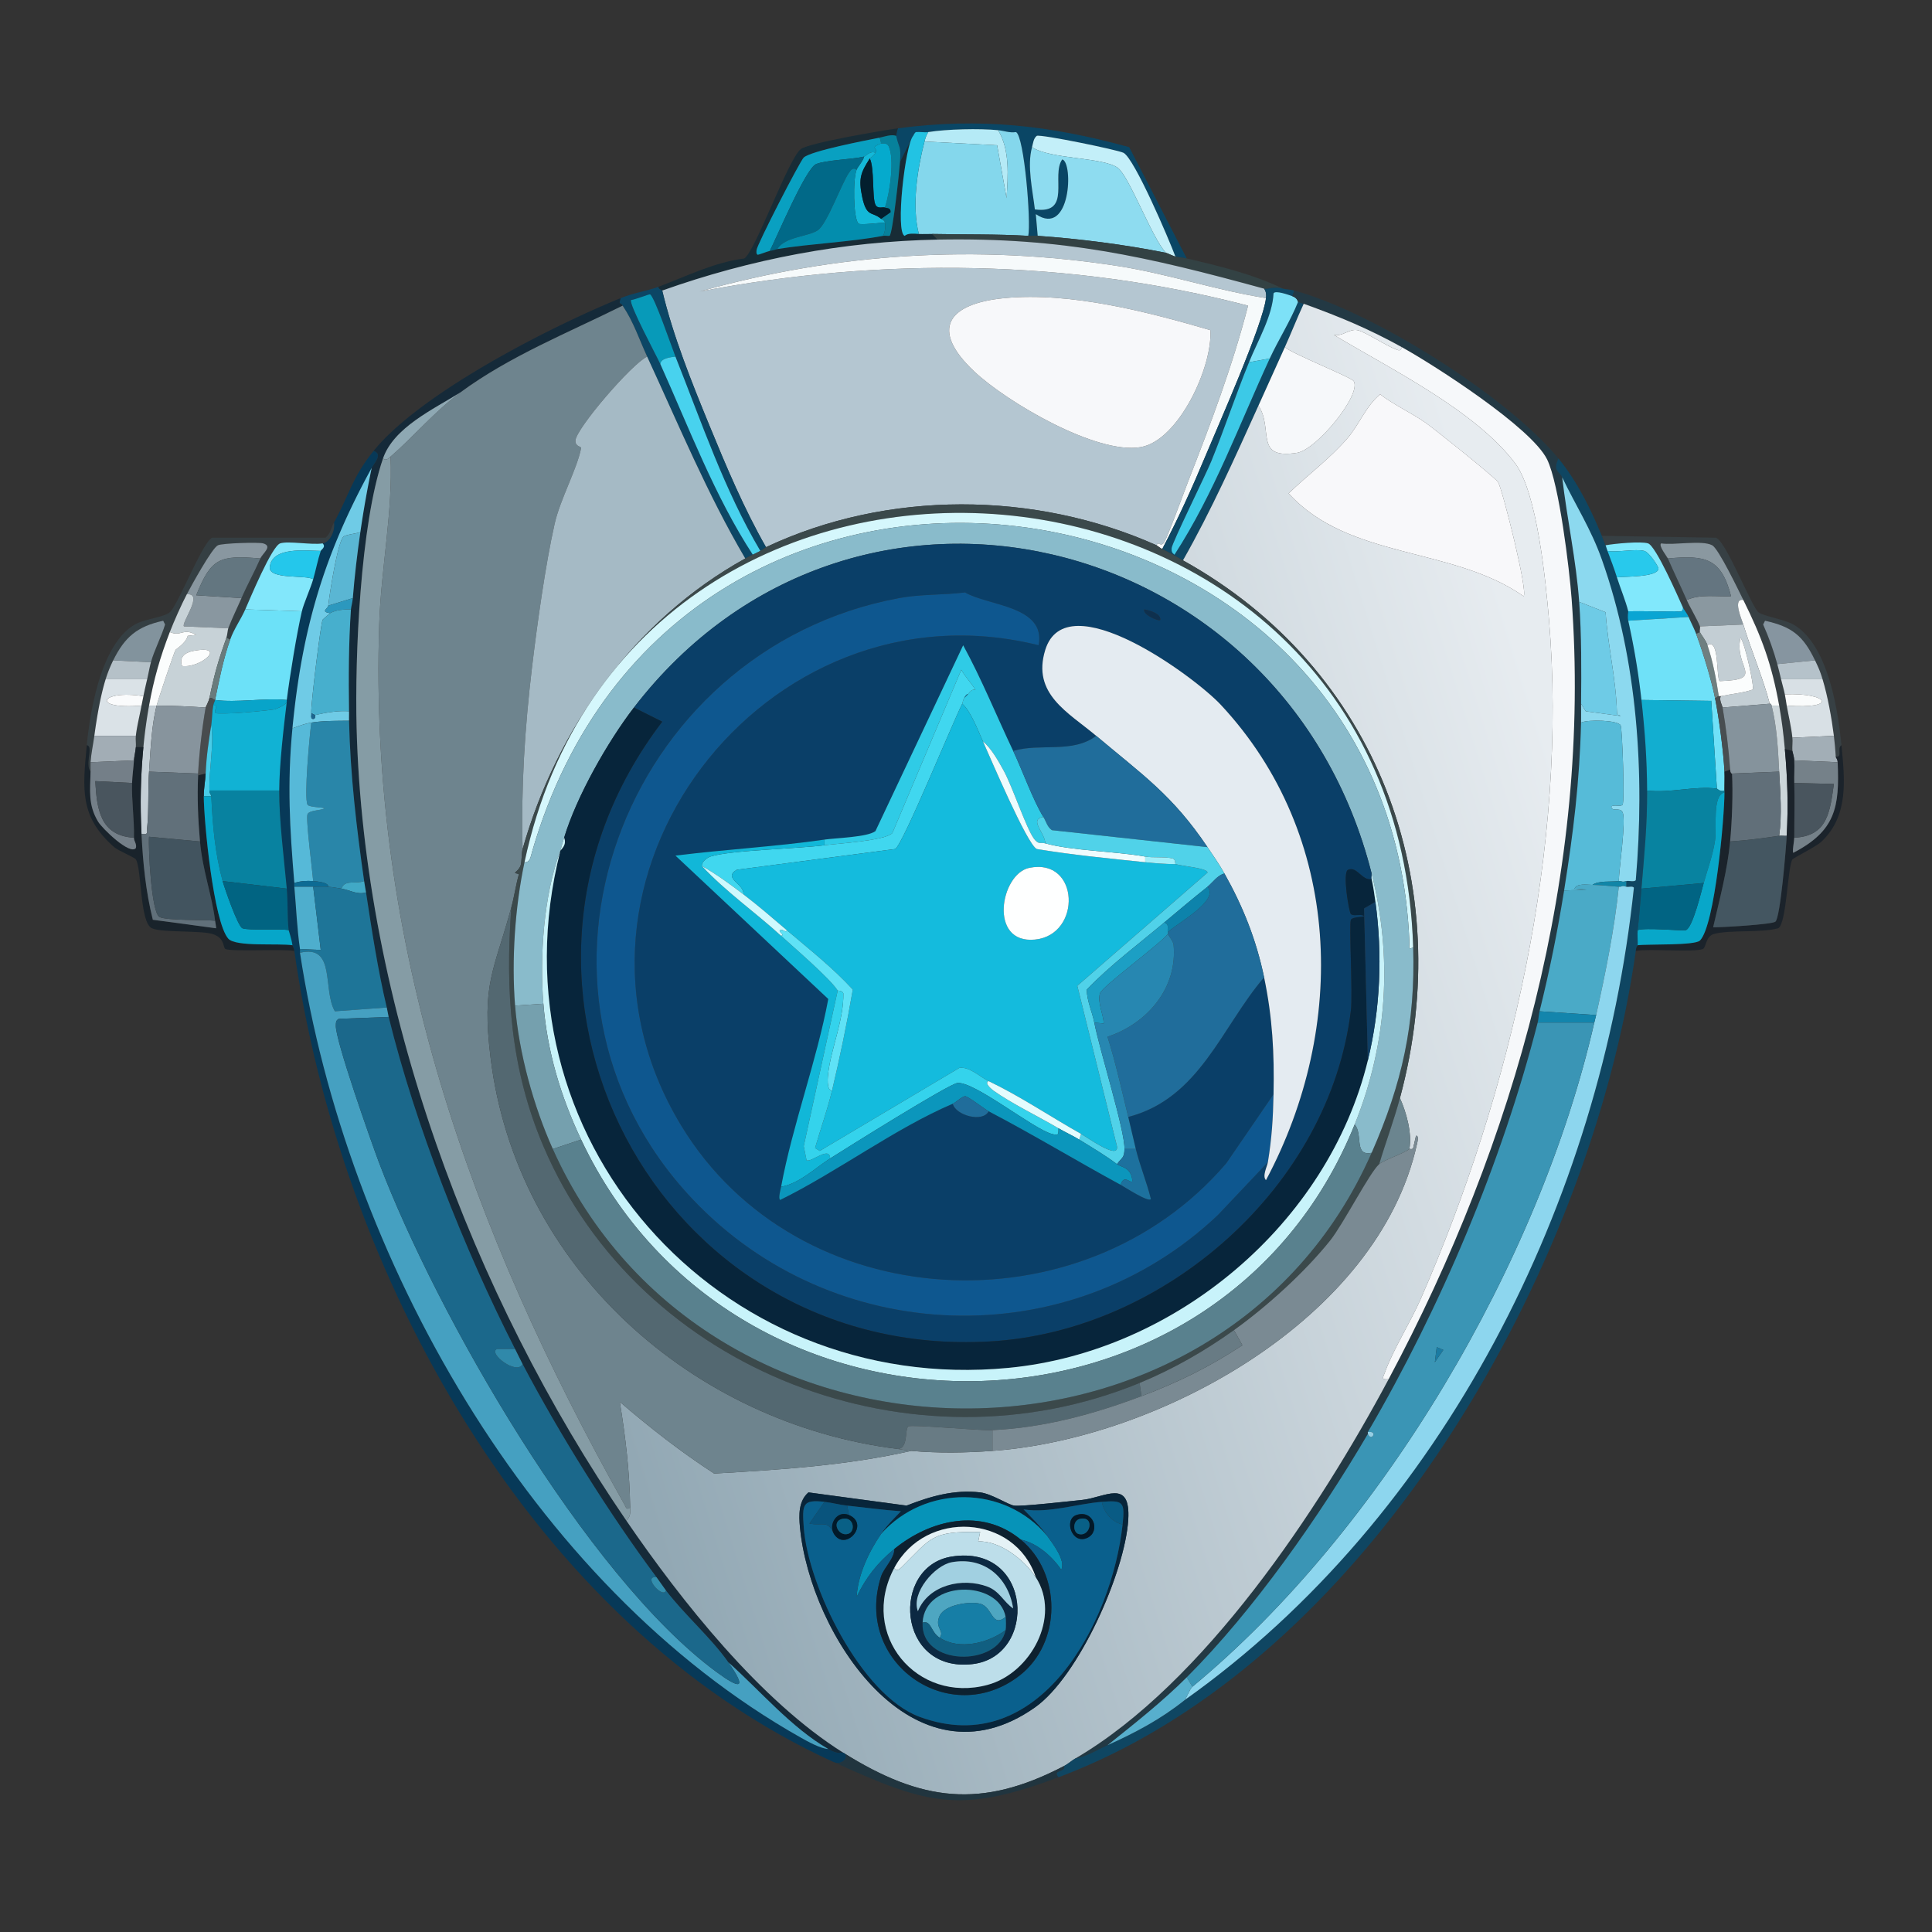 <svg xmlns="http://www.w3.org/2000/svg" width="1024" height="1024"><rect width="100%" height="100%" fill="#333333" stroke="none"/><defs><linearGradient id="a" x1="845.432" x2="294.437" y1="472.749" y2="644.022" gradientUnits="userSpaceOnUse"><stop offset="0%" style="stop-color:#e7ecf0"/><stop offset="100%" style="stop-color:#92a8b4"/></linearGradient></defs><path fill="#0a4665" d="M629 137c-1.664-.382-4.008-.569-6-1-3.254-8.786-21.652-51.952-27.5-55-2.987-1.557-43.855-9.957-46-9-1.777 1.413-1.937 3.968-2.5 6-2.768 9.984.333 22.844 1.5 33 19.761 2.664 8.413-17.924 14.5-26.5 5.967 1.402 4.617 41.57-14 29l1 11.5c-1.624-.113-2.968.119-5 0 1.539-7.204-2.116-52.881-6.5-55-3.338.536-6.31-.676-9.5-1-9.721-.987-27.322-.582-37 1-1.972.322-4.428-.223-6.5 0-.82.323-1.23 1.704-1.5 2l-7 14c.598-9.49-.342-6.5-2-14-.044-.201.521-3.384 1-4 43.451-5.739 80.328-1.618 122.5 10z"/><path fill="#182c36" d="M476 68c-.479.616-1.044 3.799-1 4-2.682-.93-6.178.439-9 1-7.276 1.448-36.203 6.995-40 10.5-2.021 1.866-24.811 46.256-25 49-.061.89-.289 1.941.5 2.5.391.217 5.42-1.848 6.5-2 1.742-.245 3.408-.904 4-1 18.006-2.904 38.866-3.722 56-7 1.09-.209 2.371.138 3.5 0 1.636-1.109 5.198-34.21 5.5-39l7-14c-4.182 4.587-9.596 51.301-4.5 53 1.763-1.604 5.258-1.121 7.5-1 2.308.125 4.685-.048 7 0l3 3c-49.977.939-99.156 10.331-146 27-.033-.138-2.298-.873-2-2 14.898-5.577 29.352-12.941 45.5-15 5.8-3.654 23.361-53.064 30-58 4.427-3.291 43.64-9.962 51.5-11"/><path fill="#b5eaf6" d="M529 69c6.39 10.476 5.25 24.286 4.5 36l-5-28-38.5-2c.482-1.867.984-3.365 2-5 9.678-1.582 27.279-1.987 37-1"/><path fill="#84d7ec" d="M545 125c-17.055-1.003-33.945-.644-51-1-2.315-.048-4.692.125-7 0-3.807-14.898-.82-34.201 3-49l38.5 2 5 28c.75-11.714 1.89-25.524-4.5-36 3.19.324 6.162 1.536 9.5 1 4.384 2.119 8.039 47.796 6.5 55"/><path fill="#22c3e3" d="M492 70c-1.016 1.635-1.518 3.133-2 5-3.82 14.799-6.807 34.102-3 49-2.242-.121-5.737-.604-7.5 1-5.096-1.699.318-48.413 4.5-53 .27-.296.68-1.677 1.5-2 2.072-.223 4.528.322 6.5 0"/><path fill="#07819b" d="M475 72c1.658 7.5 2.598 4.51 2 14-.302 4.79-3.864 37.891-5.5 39-1.129.138-2.41-.209-3.5 0 1.076-1.656 1.525-5.365 1-7-.493-1.535-1.308-1.408-2-2l5-3.5c.209-2.55-2.1-2.052-3-2.5 2.603-7.388 5.256-25.85 2-32.5-1.066-2.176-3.594-1.216-4-1.5-.13-.09-.13-2.138-1-3 2.822-.561 6.318-1.93 9-1"/><path fill="#c3eff9" d="M623 136c-1.131-.245-4.267-1.852-5-2-7.159-7.219-19.474-40.522-25.5-45-7.773-5.776-35.887-4.497-45.5-11 .563-2.032.723-4.587 2.5-6 2.145-.957 43.013 7.443 46 9 5.848 3.048 24.246 46.214 27.5 55"/><path fill="#09a0c1" d="M466 73c.87.862.87 2.91 1 3-6.72 2.65-1.172 2.32-3 5-2.732-1.277-5.075 1.775-6 2-6.059 1.478-20.484 1.823-25.5 4-5.5 2.388-20.566 38.267-24.5 46-1.08.152-6.109 2.217-6.5 2-.789-.559-.561-1.61-.5-2.5.189-2.744 22.979-47.134 25-49 3.797-3.505 32.724-9.052 40-10.5"/><path fill="#05aacd" d="M469 110c-.968-.483-3.819.938-5-1.5-1.845-3.809-.44-19.546-3-24.5.114-.179 1.517-.826 3-3 1.828-2.68-3.72-2.35 3-5 .406.284 2.934-.676 4 1.5 3.256 6.65.603 25.112-2 32.5"/><path fill="#8edcf0" d="M618 134c-21.453-4.333-46.147-7.485-68-9l-1-11.5c18.617 12.57 19.967-27.598 14-29-6.087 8.576 5.261 29.164-14.5 26.5-1.167-10.156-4.268-23.016-1.5-33 9.613 6.503 37.727 5.224 45.5 11 6.026 4.478 18.341 37.781 25.5 45"/><path fill="#13b8d8" d="M464 81c-1.483 2.174-2.886 2.821-3 3-4.624 7.275-6.165 10.398-4 20.5 2.343 10.931 5.236 7.424 10 11.5.692.592 1.507.465 2 2-2.155-.004-13.055 1.417-14 .5-2.767-2.687-2.987-23.57-1-28.5.715-1.775 3.477-4.665 4-7 .925-.225 3.268-3.277 6-2"/><path fill="#016988" d="M458 83c-.523 2.335-3.285 5.225-4 7-1.78-1.525-3.06.12-4 1.5-4.205 6.173-11.539 27.005-16.5 30.5-4.86 3.424-17.673 3.451-21.5 10-.592.096-2.258.755-4 1 3.934-7.733 19-43.612 24.5-46 5.016-2.177 19.441-2.522 25.5-4"/><path fill="#031f2e" d="M469 110c.9.448 3.209-.05 3 2.5l-5 3.5c-4.764-4.076-7.657-.569-10-11.5-2.165-10.102-.624-13.225 4-20.5 2.56 4.954 1.155 20.691 3 24.5 1.181 2.438 4.032 1.017 5 1.5"/><path fill="#038dad" d="M454 90c-1.987 4.93-1.767 25.813 1 28.5.945.917 11.845-.504 14-.5.525 1.635.076 5.344-1 7-17.134 3.278-37.994 4.096-56 7 3.827-6.549 16.64-6.576 21.5-10 4.961-3.495 12.295-24.327 16.5-30.5.94-1.38 2.22-3.025 4-1.5"/><path fill="#334244" d="M545 125c2.032.119 3.376-.113 5 0 21.853 1.515 46.547 4.667 68 9 .733.148 3.869 1.755 5 2 1.992.431 4.336.618 6 1 17.174 3.944 35.123 8.348 51 16-4.861-1.353-8.292.467-10 0-62.485-17.096-106.512-27.249-173-26l-3-3c17.055.356 33.945-.003 51 1"/><path fill="#b4c6d1" d="M497 127c66.488-1.249 110.515 8.904 173 26 1.094 1.613 1.211 3.102 1 5-26.391-4.117-52.042-12.908-78.5-17-74.724-11.556-148.962-6.938-221.5 13.5 95.718-18.318 196.055-17.152 290.5 7.5-8.036 31.394-19.689 62.276-31.5 92.5-2.068 5.292-11.29 30.583-13 33-1.939 2.74-2.898-.974-4 1.5-64.524-28.843-142.779-29.279-207 1-11.686-20.447-21.026-42.639-30-64.5-9.537-23.231-19.253-47.399-25-71.5 46.844-16.669 96.023-26.061 146-27m35.5 31c-30.15 2.864-39.983 16.529-16 39 17.125 16.046 64.435 43.968 88 40 20.319-3.421 38.344-43.003 37-62-33.261-9.753-74.057-20.32-109-17"/><path fill="#f6fafb" d="M671 158c-1.55 13.921-25.191 67.156-32 83.5-6.953 16.691-14.566 33.501-23 49.5-1.078-.507-2.659-1.848-3-2 1.102-2.474 2.061 1.24 4-1.5 1.71-2.417 10.932-27.708 13-33 11.811-30.224 23.464-61.106 31.5-92.5-94.445-24.652-194.782-25.818-290.5-7.5 72.538-20.438 146.776-25.056 221.5-13.5 26.458 4.092 52.109 12.883 78.5 17"/><path fill="#0c4665" d="M349 152c-.298 1.127 1.967 1.862 2 2 5.747 24.101 15.463 48.269 25 71.5 8.974 21.861 18.314 44.053 30 64.5-.163.077-1.218 1.114-3 2-19.105-32.288-31.183-68.237-45-103-1.757-4.42-11.299-32.398-13.5-33-.504-.138-8.273 2.938-10 3-1.495 1.759 13.695 29.988 15.5 34 15.186 33.749 28.821 70.118 49 101-1.385.727-3.124 1.515-4 2-20.035-34.002-35.412-71.087-52-107-4.316-9.343-7.149-18.287-13-27-1.34-1.996-2.26-.142-1-4 7.383-3.006 13.454-3.55 20-6"/><path fill="#0f4865" d="M680 153c1.501.418 3.554.34 6 1l-1 3c-1.625-.588-9.111-3.345-10-1.5-.52 11.802-8.366 25.129-13 36.5-7.05 17.297-12.961 35.204-20 52.5-2.681 6.588-20.829 43.337-21 46-.114 1.78.057 2.417 1.5 3.5 21.037-32.429 34.355-69.083 50.5-104 4.587-9.921 10.891-19.731 15-30 .995.34 1.994.637 3 1-3.52 7.555-6.569 15.417-10 23-4.667 10.317-9.332 20.68-14 31-12.544 27.73-24.963 55.53-40 82-2.553-1.417-8.249-4.707-11-6 8.434-15.999 16.047-32.809 23-49.5 6.809-16.344 30.45-69.579 32-83.5.211-1.898.094-3.387-1-5 1.708.467 5.139-1.353 10 0"/><path fill="#7de1f7" d="M685 157c2.85 1.031 2.799 2.931 3 3-4.109 10.269-10.413 20.079-15 30l-11 2c4.634-11.371 12.48-24.698 13-36.5.889-1.845 8.375.912 10 1.5"/><path fill="#233944" d="M826 243c-3.144 6.693.405 6.68 2 10 2.537 21.974 7.405 43.844 9 66 1.288 17.891 1.167 36.058 1 54-.031 3.32.083 6.682 0 10-.79 31.394-4.065 58.184-9 89-3.546 22.141-7.626 42.262-13 64-.44 1.779-.546 4.23-1 6-19.048 74.314-51.377 150.906-90 217-.145.248.146.752 0 1-25.634 43.662-60.5 93.529-96 129-12.906 12.896-27.751 24.597-42 36-5.221 2.358-11.485 6.207-17 7 68.269-39.904 129.264-132.216 166-201 66.979-125.412 107.639-269.762 97-413.5-1.169-15.795-6.602-60.993-13-74-8.324-16.921-59.422-49.736-77-59.5-17.612-9.782-33.183-16.211-52-23-1.006-.363-2.005-.66-3-1-.201-.069-.15-1.969-3-3l1-3c41.366 11.161 112.729 55.789 140 89"/><path fill="#079ab9" d="M358 189c-2.429.332-7.888.805-8 4-1.805-4.012-16.995-32.241-15.5-34 1.727-.062 9.496-3.138 10-3 2.201.602 11.743 28.58 13.5 33"/><path fill="#152a39" d="M330 162c-28.949 14.437-59.838 26.694-86 46-14.194 8.9-35.335 18.516-41 35-12.023 34.987-14.964 104.852-14 142.5 3.761 146.92 60.707 300.327 143 420.5 29.095 42.488 71.048 95.52 115 123-1.442-.57-2.289 1.292-8-2-19.699-11.357-36.152-30.99-53-46-9.084-12.937-23.432-25.402-33-38-1.659-2.184-3.32-4.752-5-7-24.907-33.329-51.626-76.16-71-113-1.351-2.569-2.661-5.38-4-8-26.926-52.689-52.846-118.523-67-176-.394-1.599-.588-3.27-1-5-4.764-20.01-7.892-40.653-11-61-.327-2.141-.621-3.346-1-6-4.059-28.441-7.333-56.179-8-85-.038-1.657.025-3.343 0-5-.272-17.746-.201-36.315 1-54 .09-1.326.819-3.741 1-6 .934-11.679 2.32-23.411 4-35a559 559 0 0 1 6-34c1.612-2.935 5.962-7.322 1-9 24.9-30.747 93.77-65.842 131-81-1.26 3.858-.34 2.004 1 4"/><path fill="#f7f8fa" d="M532.5 158c34.943-3.32 75.739 7.247 109 17 1.344 18.997-16.681 58.579-37 62-23.565 3.968-70.875-23.954-88-40-23.983-22.471-14.15-36.136 16-39"/><path fill="url(#a)" d="M743 184c-.744 2.488-1.868 1.595-3.5 1-4.631-1.687-16.17-9.247-20-10-4.372-.859-8.03 3.521-12.5 2.5 29.825 17.994 74.725 39.888 96 68 11.696 15.455 16.234 62.126 18 83 10.149 119.997-20.228 250.724-68 360-5.278 12.072-14.781 27.104-19 39-.938 2.644-2.259 3.841 2 3.5-36.736 68.784-97.731 161.096-166 201-1.985 1.16-4.006 2.959-6 4-43.98 22.971-75.632 18.864-117-7-43.952-27.48-85.905-80.512-115-123 2.296-2.512 2.042-3.82 2-7-.248-18.709-2.47-37.54-5.5-56 15.938 13.724 32.346 26.53 50 38 34.967-1.964 70.336-4.275 104.5-12 14.315 1.261 28.678 1.03 43 0 88.068-6.336 204.408-69.703 225-162.5.128-.578 1.289-4.895-.5-4.5l-1.5 6.5c-.422.923-1.777.305-2 .5 1.498-8.313-1.567-19.349-5-27 30.564-113.262-11.793-227.708-115-285 15.037-26.47 27.456-54.27 40-82 8.215 12.274-2.592 28.723 20.5 25 10.383-1.674 34.325-30.94 30-38-1.232-2.012-32.455-14.398-36.5-18 3.431-7.583 6.48-15.445 10-23 18.817 6.789 34.388 13.218 52 23m-11.5 25c-7.503 6.124-11.08 16.093-17.5 23.5-9.303 10.733-20.825 19.203-31 29 31.946 35.158 86.696 28.052 124.5 54.5 2.674-1.578-11.282-57.105-13.5-60.5-1.584-2.425-34.017-28.377-38.5-31.5-7.694-5.36-16.518-9.275-24-15m-303 582c-5.299 4.574-5.109 12.027-4.5 18.5 5.326 56.608 60.048 140.798 124.5 95.5 23.209-16.311 47.842-71.875 49.5-99.5 1.335-22.24-12.448-11.686-24.5-10.5-6.289.619-31.98 3.57-36 3-3.206-.455-11.816-6.262-18-7-13.672-1.632-26.461 2.082-39 7z" style="fill:url(#a)"/>/&gt;<path fill="#6e848e" d="M343 189c-8.166 3.825-37.744 38.259-38 44.5-.139 3.383 3.191 3.018 3 4-2.163 11.109-11.095 27.17-14 40-4.908 21.677-9.328 53.6-12 76-3.819 32.014-5.906 64.26-5 96.5-.583 2.066-.446 6.623-1 8.5-.695 2.357-2.93 3.76-3 4-.176.608 2.174.391 2 1-1.601 5.598-2.424 11.73-4 17.5-9.314 34.096-15.774 40.272-11 79.5C273.526 671.65 367.081 754.498 476 768c2.296.285 4.832.809 7 1-34.164 7.725-69.533 10.036-104.5 12-17.654-11.47-34.062-24.276-50-38 3.03 18.46 5.252 37.291 5.5 56-1.989 1.662-2.292-.238-3-1.5-81.756-145.73-135.694-296.829-130-467 .984-29.422 7.256-59.204 6-88.5 12.476-10.8 23.194-23.812 37-34 26.162-19.306 57.051-31.563 86-46 5.851 8.713 8.684 17.657 13 27"/><path fill="#f6f8fa" d="M743 184c17.578 9.764 68.676 42.579 77 59.5 6.398 13.007 11.831 58.205 13 74 10.639 143.738-30.021 288.088-97 413.5-4.259.341-2.938-.856-2-3.5 4.219-11.896 13.722-26.928 19-39 47.772-109.276 78.149-240.003 68-360-1.766-20.874-6.304-67.545-18-83-21.275-28.112-66.175-50.006-96-68 4.47 1.021 8.128-3.359 12.5-2.5 3.83.753 15.369 8.313 20 10 1.632.595 2.756 1.488 3.5-1"/><path fill="#f6f8fa" d="M667 215c4.668-10.32 9.333-20.683 14-31 4.045 3.602 35.268 15.988 36.5 18 4.325 7.06-19.617 36.326-30 38-23.092 3.723-12.285-12.726-20.5-25"/><path fill="#a5bac5" d="M343 189c16.588 35.913 31.965 72.998 52 107-58.565 32.416-99.992 90.191-118 154-.906-32.24 1.181-64.486 5-96.5 2.672-22.4 7.092-54.323 12-76 2.905-12.83 11.837-28.891 14-40 .191-.982-3.139-.617-3-4 .256-6.241 29.834-40.675 38-44.5"/><path fill="#48d2ee" d="M358 189c13.817 34.763 25.895 70.712 45 103-1.236.615-2.818 1.379-4 2-20.179-30.882-33.814-67.251-49-101 .112-3.195 5.571-3.668 8-4"/><path fill="#3cc9e7" d="M673 190c-16.145 34.917-29.463 71.571-50.5 104-1.443-1.083-1.614-1.72-1.5-3.5.171-2.663 18.319-39.412 21-46 7.039-17.296 12.95-35.203 20-52.5z"/><path fill="#8ea8b3" d="M244 208c-13.806 10.188-24.524 23.2-37 34-1.308 1.133-2.295 2.378-4 1 5.665-16.484 26.806-26.1 41-35"/><path fill="#f8f8fa" d="M731.5 209c7.482 5.725 16.306 9.64 24 15 4.483 3.123 36.916 29.075 38.5 31.5 2.218 3.395 16.174 58.922 13.5 60.5-37.804-26.448-92.554-19.342-124.5-54.5 10.175-9.797 21.697-18.267 31-29 6.42-7.407 9.997-17.376 17.5-23.5"/><path fill="#073958" d="M197 248c-25.26 45.998-36.921 85.199-42 138-2.837 29.5-1.434 52.807 1 82 .008.1-.165.201 0 2 .999 10.861 1.411 22.27 3 33 .094.637-.097 1.364 0 2 24.422 160.025 121.884 335.108 265.5 416 3.639 2.05 10.365 5.809 14.5 6 5.711 3.292 6.558 1.43 8 2 3.448 1.361.194 6.911-5 5-161.484-73.475-261.961-260.469-286-430-.24-1.695-.889-2.184-1-3-.48-3.521-1.945-7.553-2-8-.737-5.988-.373-15.257-1-22-1.499-16.132-4.066-36.111-4-52 .057-13.696 2.298-33.104 4-47 .04-.328-.042-.672 0-1 1.655-13.037 5.229-34.985 8-47 .919-3.987 4.605-12.192 6-17 1.413-4.869 2.399-10.209 4-15 .253-.757 2.935-2.024 1-4 3.778-.643 6.635-6.406 6-11 7.994-14.473 9.624-23.952 21-38 4.962 1.678.612 6.065-1 9"/><path fill="#859ca5" d="M334 799c.042 3.18.296 4.488-2 7-82.293-120.173-139.239-273.58-143-420.5-.964-37.648 1.977-107.513 14-142.5 1.705 1.378 2.692.133 4-1 1.256 29.296-5.016 59.078-6 88.5-5.694 170.171 48.244 321.27 130 467 .708 1.262 1.011 3.162 3 1.5"/><path fill="#0f4662" d="M849 284c.673 1.62 1.77 4.414 2 5 .335.855.633 2.025 1 3 1.724 4.584 3.529 9.336 5 14 1.779 5.643 4.651 12.516 6 18 .06.243-.562 2.493 0 5a386 386 0 0 1 7 42c1.8 16.263 2.927 31.579 3 48 .083 18.584-1.472 33.778-3 52-.621 7.405-1.135 14.616-2 22-.25 2.13.159 6.794 0 8-.108.821-.582.029-1 3-23.671 168.075-140.457 375.928-306 438-3.632-4.144 3.913-2.494 3-6 1.994-1.041 4.015-2.84 6-4 5.515-.793 11.779-4.642 17-7 14.728-6.653 28.179-13.729 41-24 137.257-97.453 220.601-264.631 238-430.5-.654-1.096-2.975-.163-4-.5v-3c1.257-.373 4.185.65 5-.5 4.864-56.35.972-116.511-18-170-5.713-16.108-13.852-28.62-21-43.5-1.595-3.32-5.144-3.307-2-10 9.927 12.09 17.003 26.557 23 41"/><path fill="#6fcbe6" d="M191 282c-2.002.837-7.787 1.348-9 2.5-3.047 2.895-7.468 31.032-8 36.5-.155 1.594-4.407 3.2 1 4-.225.141-3.899 3.254-4 3.5-1.128 2.759-6.463 46.525-6 49.5.142.914-.45 2.412.5 3 2.083.498 1.378-1.973 1.5-2 5.835-1.3 11.895-2.435 18-2 .025 1.657-.038 3.343 0 5-6.344.089-13.777-.026-20 1-3.784.624-6.477 1.812-10 3 5.079-52.801 16.74-92.002 42-138a559 559 0 0 0-6 34"/><path fill="#8cd9ef" d="M862 467c-2.707.804-2.187-.205-4 0 .082-6.419 4.031-32.264 2-36.5-1.388-2.894-5.686.063-6-3 1.364-1.261 5.098.281 6-1 1.21-1.717-.165-40.073-1-42-1.237-2.854-17.634-3.214-21-1.5.083-3.318-.031-6.68 0-10l2.5 4 18.5 2.5c-1.121-.883-1.944.062-2-2-.49-18.074-4.826-35.098-6-53l-14-5.5c-1.595-22.156-6.463-44.026-9-66 7.148 14.88 15.287 27.392 21 43.5 18.972 53.489 22.864 113.65 18 170-.815 1.15-3.743.127-5 .5"/><path fill="#3b494b" d="M613 289c.341.152 1.922 1.493 3 2 2.751 1.293 8.447 4.583 11 6 103.207 57.292 145.564 171.738 115 285-3.196 11.842-7.484 23.272-11 35-5.096 4.447-19.02 31.762-26 40.5-13.352 16.716-33.628 35.081-51 47.5-15.562 11.125-32.272 20.709-50 28-119.809 49.27-264.933-5.538-316-125.5-17.482-41.067-20.254-82.217-17-126.5 1.576-5.77 2.399-11.902 4-17.5.174-.609-2.176-.392-2-1 .07-.24 2.305-1.643 3-4 .554-1.877.417-6.434 1-8.5 18.008-63.809 59.435-121.584 118-154 .876-.485 2.615-1.273 4-2 1.182-.621 2.764-1.385 4-2 1.782-.886 2.837-1.923 3-2 64.221-30.279 142.476-29.843 207-1M278 457c-5.026 23.601-6.933 51.902-5 76 2.009 25.054 9.75 53.125 20 76 81.482 181.849 353.88 184.209 434 2 16.075-36.559 23.263-68.406 22-109-8.771-281.965-413.695-314.111-471-45"/><path fill="#d5f7fc" d="M749 502c-2.89 1.984-1.931-.673-2-2.5-9.797-258.797-388.413-313.159-465-48-.616 2.133-.995 5.796-4 5.5 57.305-269.111 462.229-236.965 471 45"/><path fill="#89bbcb" d="M749 502c1.263 40.594-5.925 72.441-22 109-9.589 2.038-4.443-9.927-9-15 17.69-43.822 20.007-89.32 9-133-46.153-183.156-275.166-238.484-391-88-13.921 18.085-30.44 47.182-37 69-.747 2.486-1.347 4.431-2 7-8.886 23.329-11.002 56.288-9 81l-15 1c-1.933-24.098-.026-52.399 5-76 3.005.296 3.384-3.367 4-5.5 76.587-265.159 455.203-210.797 465 48 .069 1.827-.89 4.484 2 2.5"/><path fill="#353f43" d="M171 288c-5.622.957-18.228-1.414-22.5 0-4.458 1.476-16.017 29.362-18.5 35-2.346 5.327-5.964 10.267-8 16l-2-1c.507-1.428.655-4.081 1-5 1.956-5.207 4.76-10.814 7-16 3.028-7.011 6.897-13.916 10-21 1.227-2.802 6.728-6.482 1.5-8-2.432-.706-21.543-.121-24 1-3.152 1.438-14.237 21.694-16.5 26-2.789 5.307-6.818 14.366-9 20-5.093 13.153-8.495 25.03-11 39a269 269 0 0 0-3 22h-4c.172-1.96-.217-4.051 0-6 .556-4.992 2.06-10.935 3-16 .297-1.6.668-3.385 1-5a305 305 0 0 1 2-9c.698-2.941 1.219-6.111 2-9 1.665-6.156 5.602-13.646 7.5-20l-1-2c-13.831 3.013-20.411 8.667-26.5 21a69 69 0 0 0-4 10c-2.806 8.971-4.733 20.619-6 30-.606 4.489-1.711 9.549-2 14-.075 1.149.03 3.327 0 5-3.216-4.027 1.728-13.429-2-14 1.77-18.677 7.787-53.895 25.5-64 5.228-2.982 15.306-3.793 18.5-6.5 4.303-3.646 17.626-37.795 22.5-39.5h60c2.636-2.037 2.988-5.263 4.5-8 .635 4.594-2.222 10.357-6 11"/><path fill="#5ab6d3" d="M191 282c-1.68 11.589-3.066 23.321-4 35l-13 4c.532-5.468 4.953-33.605 8-36.5 1.213-1.152 6.998-1.663 9-2.5"/><path fill="#374044" d="M976 395c-2.521 1.594.876 6.616-3 6-.262-3.791-.524-7.238-1-11-1.186-9.384-3.262-20.989-6-30-1.263-4.157-2.15-6.149-4-10-6.224-12.954-12.073-17.821-26.5-21l-1 2c3.007 6.798 5.554 13.827 7.5 21a238 238 0 0 1 2 8c.625 2.66 1.444 5.327 2 8 .403 1.934.652 4.049 1 6 .993 5.557 2.436 11.398 3 17 .23 2.282-.174 4.705 0 7l-4-1c-.749-8.173-1.549-14.922-3-23-3.965-22.071-9.187-36.22-19-56-2.386-4.809-13.083-27.186-16.5-29-5.466-2.902-20.376.096-27-1-1.772.956 3.162 7.226 3.5 8 3.225 7.379 6.739 14.632 10 22 1.932 4.367 5.399 9.874 7 14 .274.706-.271 2.28 0 3l-2 1c-1.118-3.013-2.75-6.005-4-9-.774-1.854-2.411-3.702-3-5-2.453-5.405-14.31-32.684-18.5-34-3.812-1.198-17.844.123-22.5 1-.23-.586-1.327-3.38-2-5l60.5 1c5.276 1.8 18.493 35.831 22.5 39.5 2.058 1.885 13.797 3.813 18.5 6.5 18.266 10.437 23.622 44.753 25.5 64"/><path fill="#8997a0" d="M138 296c-21.629-1.84-26.025-.317-34 19.5l24 1.5c-2.24 5.186-5.044 10.793-7 16l-23.5-1c-1.599-1.816 10.861-17.887 1.5-17 2.263-4.306 13.348-24.562 16.5-26 2.457-1.121 21.568-1.706 24-1 5.228 1.518-.273 5.198-1.5 8"/><path fill="#82e7fb" d="M171 288c1.935 1.976-.747 3.243-1 4-7.792-.062-25.814-2.426-27 8.5-.748 6.892 19.322 4.048 23 6.5-1.395 4.808-5.081 13.013-6 17l-30-1c2.483-5.638 14.042-33.524 18.5-35 4.272-1.414 16.878.957 22.5 0"/><path fill="#81e8fc" d="M892 322c.435 3.009-2.67 1.938-4.5 2-8.147.275-16.359-.202-24.5 0-1.349-5.484-4.221-12.357-6-18 3.831-.498 21.44.013 22-4.5.155-1.25-5-8.851-7.5-9.5-4.725-1.227-14.166.903-19.5 0-.367-.975-.665-2.145-1-3 4.656-.877 18.688-2.198 22.5-1 4.19 1.316 16.047 28.595 18.5 34"/><path fill="#8a98a0" d="M924 318c-5.949-1.085-.709 10.652 0 13l-23 1c-1.601-4.126-5.068-9.633-7-14 7.365-3.261 15.582-1.633 23.5-2-5.224-20.173-13.468-21.856-33.5-20-.338-.774-5.272-7.044-3.5-8 6.624 1.096 21.534-1.902 27 1 3.417 1.814 14.114 24.191 16.5 29"/><path fill="#0a3f68" d="M727 463c.121.956-.203 2.082 0 3-5.319.789-7.667-7.016-12.5-5-3.137 1.308.532 22.733 1.5 23.5 1.665 1.32 5.143-.302 7 1 .021.699-6.141.289-7 2-1.077 2.145 1.052 39.255 0 48-11.242 93.415-98.729 170.285-191.5 175.5-176.561 9.925-279.978-189.046-173.5-328.5l-15-7.5c115.834-150.484 344.847-95.156 391 88m-55 153c-.37 2.259-3.136 7.416-1 9.5 43.379-81.369 40.747-182.666-24-252-13.868-14.85-81.903-64.994-93-29-7.203 23.362 12.24 33.058 27 45.5-12.383 9.473-29.658 3.762-44 8-8.856-18.638-16.589-37.852-26.5-56L464 440.5c-4.178 3.23-20.935 3.624-27 4.5-26.206 3.784-52.728 5.189-79 8.5l81 76c-6.16 33.014-18.95 66.772-25 99.5-.255 1.378-1.659 6.249-.5 7 30.208-14.841 60.883-37.954 91.5-51 1.47 6.113 15.81 10.18 19 4 23.674 12.386 46.537 26.254 70 39 1.589.863 14.983 9.591 16 7.5-2.181-8.851-5.833-17.711-8-26.5-1.386-5.622-2.612-11.359-4-17 37.875-9.822 49.454-47.708 72-74 4.448 21.272 5.467 40.293 5 62l-25 36.5c-76.299 89.372-227.185 81.948-289-20-78.886-130.103 44.619-290.587 189.5-254.5 3.997-20.986-26.924-20.827-39-28-11.554 1.441-23.479.86-35 3C330.332 344.155 261.876 524.154 367 635.5c74.287 78.683 199.781 83.149 278.5 8.5zm-65.5-293c-1.07 2.649 7.813 6.666 8.5 5.5.211-3.436-5.917-4.996-8.5-5.5"/><path fill="#24c7eb" d="M170 292c-1.601 4.791-2.587 10.131-4 15-3.678-2.452-23.748.392-23-6.5 1.186-10.926 19.208-8.562 27-8.5"/><path fill="#28c9ec" d="M857 306c-1.471-4.664-3.276-9.416-5-14 5.334.903 14.775-1.227 19.5 0 2.5.649 7.655 8.25 7.5 9.5-.56 4.513-18.169 4.002-22 4.5"/><path fill="#637680" d="M138 296c-3.103 7.084-6.972 13.989-10 21l-24-1.5c7.975-19.817 12.371-21.34 34-19.5"/><path fill="#647580" d="M894 318c-3.261-7.368-6.775-14.621-10-22 20.032-1.856 28.276-.173 33.5 20-7.918.367-16.135-1.261-23.5 2"/><path fill="#0e578f" d="M675 580c-.281 13.07-.887 23.092-3 36l-26.5 28c-78.719 74.649-204.213 70.183-278.5-8.5C261.876 524.154 330.332 344.155 476.5 317c11.521-2.14 23.446-1.559 35-3 12.076 7.173 42.997 7.014 39 28C405.619 305.913 282.114 466.397 361 596.5c61.815 101.948 212.701 109.372 289 20z"/><path fill="#c7d2d7" d="M121 333c-.345.919-.493 3.572-1 5-4.313 12.149-6.363 19.193-9 32-.373 1.812-1.909 4.485-2 5-8.687-.571-17.272-1-26-1 .735-2.975 9.165-27.968 10-29.5.252-.462 5.62-3.661 6.5-7.5l4.5-.5c-7.264-4.003-7.803 1.18-14-1.5 2.182-5.634 6.211-14.693 9-20 9.361-.887-3.099 15.184-1.5 17zm-18.5 12c-4.211.798-7.736 3.057-6 8 9.834 1.33 24.422-11.489 6-8"/><path fill="#2c98be" d="M186 323c-3.273-.044-8.206.252-11 2-5.407-.8-1.155-2.406-1-4l13-4c-.181 2.259-.91 4.674-1 6"/><path fill="#fafcfc" d="M924 318c9.813 19.78 15.035 33.929 19 56h-4c-.344-1.386-.982-.932-1-1-3.532-13.643-9.874-28.327-14-42-.709-2.348-5.949-14.085 0-13"/><path fill="#6ecbe6" d="M838 373c.167-17.942.288-36.109-1-54l14 5.5c1.174 17.902 5.51 34.926 6 53 .056 2.062.879 1.117 2 2l-18.5-2.5z"/><path fill="#0aa5d3" d="m895 327-32 2c-.562-2.507.06-4.757 0-5 8.141-.202 16.353.275 24.5 0 1.83-.062 4.935 1.009 4.5-2 .589 1.298 2.226 3.146 3 5"/><path fill="#6ce1f8" d="M160 324c-2.771 12.015-6.345 33.963-8 47-11.809-1.172-26.578 1.58-38 0 2.15-10.579 4.395-21.846 8-32 2.036-5.733 5.654-10.673 8-16z"/><path fill="#47afcd" d="M186 323c-1.201 17.685-1.272 36.254-1 54-6.105-.435-12.165.7-18 2l-2-1c-.463-2.975 4.872-46.741 6-49.5.101-.246 3.775-3.359 4-3.5 2.794-1.748 7.727-2.044 11-2"/><path fill="#0e304e" d="M606.5 323c2.583.504 8.711 2.064 8.5 5.5-.687 1.166-9.57-2.851-8.5-5.5"/><path fill="#6fe1f8" d="M895 327c1.25 2.995 2.882 5.987 4 9 3.519 9.482 8.063 24.206 10 34 2.116 10.698 4.471 28.211 5 39 .162 3.3-.037 6.691 0 10-1.963.951-3.796-.971-4-1l-3-46.5-37-.5a386 386 0 0 0-7-42z"/><path fill="#82939d" d="m80 351-20-1c6.089-12.333 12.669-17.987 26.5-21l1 2c-1.898 6.354-5.835 13.844-7.5 20"/><path fill="#8695a0" d="m962 350-20 2c-1.946-7.173-4.493-14.202-7.5-21l1-2c14.427 3.179 20.276 8.046 26.5 21"/><path fill="#c3ced4" d="M924 331c4.126 13.673 10.468 28.357 14 42l-25 2c-.229-1.3-1.856-3.759-1-6 5.64-1.209 11.479-1.643 17-3.5.915-1.335-4.058-24.559-6.5-27.5-3.674 15.772 13.73 22.242-11 23-1.981-1.421-.011-23.203-6.5-19-.991-2.948-3.418-5.457-4-7-.271-.72.274-2.294 0-3z"/><path fill="#e4ebf1" d="M672 616c2.113-12.908 2.719-22.93 3-36 .467-21.707-.552-40.728-5-62-4.145-19.822-11.099-37.377-21-55-2.74-4.877-5.887-9.374-9-14-18.648-27.716-34.53-38.373-59-59-14.76-12.442-34.203-22.138-27-45.5 11.097-35.994 79.132 14.15 93 29 64.747 69.334 67.379 170.631 24 252-2.136-2.084.63-7.241 1-9.5"/><path fill="#fbfdfd" d="M83 374h-4c2.505-13.97 5.907-25.847 11-39 6.197 2.68 6.736-2.503 14 1.5l-4.5.5c-.88 3.839-6.248 7.038-6.5 7.5-.835 1.532-9.265 26.525-10 29.5"/><path fill="#6f7f80" d="M905 342c2.906 8.642 4.639 17.974 6 27-.999.149-1.122 1.038-2 1-1.937-9.794-6.481-24.518-10-34l2-1c.582 1.543 3.009 4.052 4 7"/><path fill="#697b7c" d="M122 339c-3.605 10.154-5.85 21.421-8 32-1.08-.149-1.493-1.485-3-1 2.637-12.807 4.687-19.851 9-32z"/><path fill="#fbfdfd" d="M912 369c-.316.068-.675-.048-1 0-1.361-9.026-3.094-18.358-6-27 6.489-4.203 4.519 17.579 6.5 19 24.73-.758 7.326-7.228 11-23 2.442 2.941 7.415 26.165 6.5 27.5-5.521 1.857-11.36 2.291-17 3.5"/><path fill="#2fcbe6" d="M537 398c4.782 10.064 10.612 26.339 16 35-7.966 1.312 1.099 8.585 1 14-2.554-.703-3.481.913-6-2.5-4.102-5.558-11.345-27.501-16-36-2.656-4.849-6.669-12.031-11-15.5-2.79-6.147-6.524-16.176-11-20 .239-.47.332-1.827 1-3l2-2c2.62-3.657 3.805-1.991 4-2.5-3.115-4.66-5.473-6.871-7.5-10.5L473 441.5c-3.679 4.099-29.267 5.612-36 6.5v-3c6.065-.876 22.822-1.27 27-4.5l46.5-98.5c9.911 18.148 17.644 37.362 26.5 56"/><path fill="#fcfdfd" d="M102.5 345c18.422-3.489 3.834 9.33-6 8-1.736-4.943 1.789-7.202 6-8"/><path fill="#b5c1c8" d="M80 351c-.781 2.889-1.302 6.059-2 9H56a69 69 0 0 1 4-10z"/><path fill="#b5c2ca" d="M966 360h-22a238 238 0 0 0-2-8l20-2c1.85 3.851 2.737 5.843 4 10"/><path fill="#40d7ef" d="M513 368c-.082.115-.429-.76-2 2-.668 1.173-.761 2.53-1 3-5.153 10.142-31.249 74.251-35.5 77l-84 11c-7.643 4.546 4.184 7.452 3.5 13-7.073-5.383-14.23-10.637-22-15-.32-2.199 2.952-4.489 4.5-5 10.282-3.393 46.565-4.161 60.5-6 6.733-.888 32.321-2.401 36-6.5l36.5-86.5c2.027 3.629 4.385 5.84 7.5 10.5-.195.509-1.38-1.157-4 2.5"/><path fill="#dae2e7" d="M78 360a305 305 0 0 0-2 9c-22.66-3.667-28.444 7.193-1 5-.94 5.065-2.444 11.008-3 16H50c1.267-9.381 3.194-21.029 6-30z"/><path fill="#d8e0e5" d="M966 360c2.738 9.011 4.814 20.616 6 30l-22 1c-.564-5.602-2.007-11.443-3-17 27.477 2.041 22.347-6.949-1-6-.556-2.673-1.375-5.34-2-8z"/><path fill="#fafbfc" d="M76 369c-.332 1.615-.703 3.4-1 5-27.444 2.193-21.66-8.667 1-5"/><path fill="#1483ae" d="m513 368-2 2c1.571-2.76 1.918-1.885 2-2"/><path fill="#fafcfc" d="M947 374c-.348-1.951-.597-4.066-1-6 23.347-.949 28.477 8.041 1 6"/><path fill="#484e51" d="M912 369c-.856 2.241.771 4.7 1 6 1.802 10.234 3.295 22.624 4 33l-3 1c-.529-10.789-2.884-28.302-5-39 .878.038 1.001-.851 2-1 .325-.048.684.068 1 0"/><path fill="#484c4e" d="M114 371c-.181.889-.707 1.439-1 3-.607 3.239-.515 6.8-1 10-1.47 9.706-2.528 15.924-3 26l-4 1c.015-.333-.017-.668 0-1 .546-10.612 2.142-24.54 4-35 .091-.515 1.627-3.188 2-5 1.507-.485 1.92.851 3 1"/><path fill="#08a4c9" d="M152 371c-.042.328.04.672 0 1-.157 1.629-6.123 3.943-6.5 4-4.546.688-16.258 1.736-21 2-1.677.093-9.307.317-10 0-1.967-.9 2.161-4.627-1.5-4 .293-1.561.819-2.111 1-3 11.422 1.58 26.191-1.172 38 0"/><path fill="#12aed0" d="M910 418c-11.41-1.61-25.215 2.53-37 1-.073-16.421-1.2-31.737-3-48l37 .5z"/><path fill="#11b2d4" d="M148 419h-37c-.299-11.352 2.505-23.55 1-35 .485-3.2.393-6.761 1-10 3.661-.627-.467 3.1 1.5 4 .693.317 8.323.093 10 0 4.742-.264 16.454-1.312 21-2 .377-.057 6.343-2.371 6.5-4-1.702 13.896-3.943 33.304-4 47"/><path fill="#14bbdd" d="M521 393c3.881 8.55 23.224 54.339 28.5 57 19.026 3.166 38.332 4.997 57.5 7 5.26.55 10.696.984 16 1 4.179 1.185 17.007 2.095 17 4.5l-69 60 21 85c1.241 7.616-15.562-4.565-19-6.5-16.413-9.239-31.948-19.795-49-28-4.881-2.349-9.975-7.677-15.5-7l-74 44-2.5-1.5c2.848-10.055 6.599-20.373 9-30.5 4.192-17.68 7.925-35.567 11-53.5-10.649-11.624-23.059-21.321-35-31.5-7.554-6.44-15.097-12.986-23-19 .684-5.548-11.143-8.454-3.5-13l84-11c4.251-2.749 30.347-66.858 35.5-77 4.476 3.824 8.21 13.853 11 20m24.5 67c-15.263 3.186-21.731 40.386 3 38 25.031-2.415 23.755-43.584-3-38"/><path fill="#85939c" d="M939 374c2.849 11.48 3.375 23.228 4 35l-25 1c-.006-.112-.829.515-1-2-.705-10.376-2.198-22.766-4-33l25-2c.018.068.656-.386 1 1"/><path fill="#c4cfd6" d="M83 374c-2.745 11.109-3.19 23.587-4 35-.67 9.429-.038 20.554-1 29.5-.29 2.7 1.017 3.965-3 3.5-.781-15.83-.494-30.228 1-46a269 269 0 0 1 3-22z"/><path fill="#87949d" d="M109 375c-1.858 10.46-3.454 24.388-4 35l-26-1c.81-11.413 1.255-23.891 4-35 8.728 0 17.313.429 26 1"/><path fill="#ccd6da" d="M943 374c1.451 8.078 2.251 14.827 3 23 1.458 15.904 1.859 30.027 1 46-1.296.121-2.735-.188-4 0 1.562-11.396.604-22.611 0-34-.625-11.772-1.151-23.52-4-35z"/><path fill="#07253b" d="M727 466c.914 4.126 1.432 7.827 2 12l-6 3.5 2 80.5c-21.121 86.634-102.015 154.523-190.5 163C380.533 739.75 258.496 602.471 297 451c.333-.874 3.574-2.976 2-7 6.56-21.818 23.079-50.915 37-69l15 7.5C244.522 521.954 347.939 720.925 524.5 711c92.771-5.215 180.258-82.085 191.5-175.5 1.052-8.745-1.077-45.855 0-48 .859-1.711 7.021-1.301 7-2-1.857-1.302-5.335.32-7-1-.968-.767-4.637-22.192-1.5-23.5 4.833-2.016 7.181 5.789 12.5 5"/><path fill="#1b658f" d="M167 379c-.122.027.583 2.498-1.5 2-.95-.588-.358-2.086-.5-3z"/><path fill="#2986a9" d="M185 382c.667 28.821 3.941 56.559 8 85-4.447 1.718-10.395-.981-12 4-2.428-.358-4.447-.792-7-1 .231-2.3-5.694-2.82-8-3-.37-4.888-4.067-33.333-3-35.5 1.039-2.111 6.98-1.909 9-3-.02-.633-8.231-.578-9-2-2.007-3.713 1.129-36.917 2-43.5 6.223-1.026 13.656-.911 20-1"/><path fill="#56bbd8" d="M858 467c-4.46.504-10.656-.334-14 2-3.03-.038-8.163-.95-9.5 2l6.5.5-12 .5c4.935-30.816 8.21-57.606 9-89 3.366-1.714 19.763-1.354 21 1.5.835 1.927 2.21 40.283 1 42-.902 1.281-4.636-.261-6 1 .314 3.063 4.612.106 6 3 2.031 4.236-1.918 30.081-2 36.5"/><path fill="#56b9d8" d="M165 383c-.871 6.583-4.007 39.787-2 43.5.769 1.422 8.98 1.367 9 2-2.02 1.091-7.961.889-9 3-1.067 2.167 2.63 30.612 3 35.5-3.401-.266-6.743-.076-10 1-2.434-29.193-3.837-52.5-1-82 3.523-1.188 6.216-2.376 10-3"/><path fill="#48cce8" d="M111 419c.05 1.911.963 2.174 1 3h-4c-.012-4.161.815-8.059 1-12 .472-10.076 1.53-16.294 3-26 1.505 11.45-1.299 23.648-1 35"/><path fill="#a2adb5" d="M72 390c-.217 1.949.172 4.04 0 6-.22 2.519-.87 4.989-1 7l-23 1c.289-4.451 1.394-9.511 2-14z"/><path fill="#206d9b" d="m640 449-82.5-9c-2.49-1.773-3.007-4.599-4.5-7-5.388-8.661-11.218-24.936-16-35 14.342-4.238 31.617 1.473 44-8 24.47 20.627 40.352 31.284 59 59"/><path fill="#a2aeb6" d="M972 390c.476 3.762.738 7.209 1 11 .058.84.917 1.107 1 3l-23-1c-.121-2.062-.96-4.47-1-5-.174-2.295.23-4.718 0-7z"/><path fill="#eefcfe" d="M554 447c14.332 3.944 36.922 4.159 53 7v3c-19.168-2.003-38.474-3.834-57.5-7-5.276-2.661-24.619-48.45-28.5-57 4.331 3.469 8.344 10.651 11 15.5 4.655 8.499 11.898 30.442 16 36 2.519 3.413 3.446 1.797 6 2.5"/><path fill="#19232b" d="M48 409c-.181 10.053-1.424 17.459 4 26.5 2.129 3.549 16.893 17.934 20 14 .625-2.221-1.05-3.631-1-5.5.252-9.556-1.31-19.709-1-29 .126-3.78.749-8.098 1-12 .13-2.011.78-4.481 1-7h4c-1.494 15.772-1.781 30.17-1 46 .758 15.36 2.279 30.586 6 45.5l33.5 4.5c.21-.117-.388-3.082-.5-4-1.657-13.582-6.622-26.552-8-42-1.038-11.628-1.51-23.328-1-35l4-1c-.185 3.941-1.012 7.839-1 12 .038 13.161 5.176 66.671 13 75.5 3.986 4.498 26.536 2.33 34 3.5.111.816.76 1.305 1 3-5.603-1.081-33.505.487-36.5-1-1.444-.717-.172-6.002-7-8-6.452-1.888-26.808-.621-32-3-6.476-2.968-5.362-31.701-8.5-36.5-.754-1.154-9.349-4.606-11.5-6.5-18.43-16.227-16.697-30.811-14.5-54 3.728.571-1.216 9.973 2 14"/><path fill="#1b232b" d="M867 504c.418-2.971.892-2.179 1-3 5.341-.694 30.277.23 33-2.5 7.945-7.965 13.042-65.651 13-78.5-.001-.333.004-.667 0-1-.037-3.309.162-6.7 0-10l3-1c.171 2.515.994 1.888 1 2 .589 10.384-.012 25.547-1 36-1.454 15.374-5.555 30.51-9 45.5 4.503.044 31.223-1.506 33-3 2.664-2.239 5.683-39.615 6-45.5.859-15.973.458-30.096-1-46l4 1c.04.53.879 2.938 1 5 .232 3.96-.127 8.028 0 12 .307 9.615-.012 19.373 0 29 .002 1.381-1.191 7.718-.5 8 22.407-11.653 24.549-24.172 23.5-48-.083-1.893-.942-2.16-1-3 3.876.616.479-4.406 3-6 1.763 18.062 3.974 37.205-10.5 51-2.935 2.797-15.013 8.732-15.5 9.5-2.553 4.026-3.027 34.006-7.5 36.5-9.314 2.514-25.636.747-34 3-4.646 1.252-4.043 7.195-6 8-4.481 1.844-28.944-.285-35.5 1"/><path fill="#747f88" d="M71 403c-.251 3.902-.874 8.22-1 12l-19.5-1c.834 14.848 2.572 28.965 20.5 30-.05 1.869 1.625 3.279 1 5.5-3.107 3.934-17.871-10.451-20-14-5.424-9.041-4.181-16.447-4-26.5.03-1.673-.075-3.851 0-5z"/><path fill="#758189" d="M974 404c1.049 23.828-1.093 36.347-23.5 48-.691-.282.502-6.619.5-8 17.825-.846 18.909-13.971 21-28.5l-21-.5c-.127-3.972.232-8.04 0-12z"/><path fill="#61707a" d="M105 410c-.017.332.015.667 0 1-.51 11.672-.038 23.372 1 35l-27-2.5c-.447 6.165 1.218 40.18 5.5 42.5 3.688 1.998 24.137 1.428 29.5 2 .112.918.71 3.883.5 4L81 487.5c-3.721-14.914-5.242-30.14-6-45.5 4.017.465 2.71-.8 3-3.5.962-8.946.33-20.071 1-29.5z"/><path fill="#616f79" d="M943 409c.604 11.389 1.562 22.604 0 34-8.618 1.28-17.294 2.421-26 3 .988-10.453 1.589-25.616 1-36z"/><path fill="#49555e" d="M70 415c-.31 9.291 1.252 19.444 1 29-17.928-1.035-19.666-15.152-20.5-30zm881 29c-.012-9.627.307-19.385 0-29l21 .5c-2.091 14.529-3.175 27.654-21 28.5"/><path fill="#0882a0" d="M148 419c-.066 15.889 2.501 35.868 4 52l-34-4c-4.054-14.813-5.32-29.716-6-45-.037-.826-.95-1.089-1-3z"/><path fill="#0883a0" d="M910 418c.204.029 2.037 1.951 4 1 .004.333-.001.667 0 1-6.626 1.559-3.955 18.521-5 25.5-1.165 7.779-3.887 15.026-6 22.5l-33 3c1.528-18.222 3.083-33.416 3-52 11.785 1.53 25.59-2.61 37-1"/><path fill="#08a7c9" d="M914 420c.042 12.849-5.055 70.535-13 78.5-2.723 2.73-27.659 1.806-33 2.5.159-1.206-.25-5.87 0-8 4.047-1.528 23.696.534 25.5 0 3.627-1.073 8.351-20.936 9.5-25 2.113-7.474 4.835-14.721 6-22.5 1.045-6.979-1.626-23.941 5-25.5"/><path fill="#06a6c9" d="M112 422c.68 15.284 1.946 30.187 6 45 .989 3.615 8.044 24.061 10.5 25 3.479 1.331 19.625.043 24.5 1 .055.447 1.52 4.479 2 8-7.464-1.17-30.014.998-34-3.5-7.824-8.829-12.962-62.339-13-75.5z"/><path fill="#50d2e9" d="M553 433c1.493 2.401 2.01 5.227 4.5 7l82.5 9c3.113 4.626 6.26 9.123 9 14-3.573.697-6.451 4.965-9 7-7.861 6.277-15.313 12.54-23 19-13.832 11.624-28.411 22.43-41 35.5.053 6.038 2.899 11.783 4 17.5 2.793 14.509 16.226 57.03 16 67-.11 4.83-1.282 4.353-4 8-6.188-4.673-13.361-8.897-20-13l1-3c3.438 1.935 20.241 14.116 19 6.5l-21-85 69-60c.007-2.405-12.821-3.315-17-4.5-.161-.046.146-2.599-1.5-3-4.173-1.016-10.341-.265-14.5-1-16.078-2.841-38.668-3.056-53-7 .099-5.415-8.966-12.688-1-14"/><path fill="#42545f" d="M106 446c1.378 15.448 6.343 28.418 8 42-5.363-.572-25.812-.002-29.5-2-4.282-2.32-5.947-36.335-5.5-42.5z"/><path fill="#445661" d="M943 443c1.265-.188 2.704.121 4 0-.317 5.885-3.336 43.261-6 45.5-1.777 1.494-28.497 3.044-33 3 3.445-14.99 7.546-30.126 9-45.5 8.706-.579 17.382-1.72 26-3"/><path fill="#c8f3fa" d="M297 451c.653-2.569 1.253-4.514 2-7 1.574 4.024-1.667 6.126-2 7"/><path fill="#11b7d8" d="M437 445v3c-13.935 1.839-50.218 2.607-60.5 6-1.548.511-4.82 2.801-4.5 5 12.777 13.702 28.173 24.412 42 37 6.845 6.232 25.903 22.573 30 29l-18 82.5 1.5 7.5c2.588 1.224 12.271-7.849 12.5-1-8.015 5.102-16.403 13.37-26 15 6.05-32.728 18.84-66.486 25-99.5l-81-76c26.272-3.311 52.794-4.716 79-8.5"/><path fill="#c8f3fa" d="M725 562c6.661-27.322 7.779-56.255 4-84-.568-4.173-1.086-7.874-2-12-.203-.918.121-2.044 0-3 11.007 43.68 8.69 89.178-9 133-72.003 178.364-327.997 181.748-410 8-10.836-22.96-17.94-46.563-20-72-2.002-24.712.114-57.671 9-81-38.504 151.471 83.533 288.75 237.5 274 88.485-8.477 169.379-76.366 190.5-163"/><path fill="#a0effa" d="M623 458c-5.304-.016-10.74-.45-16-1v-3c4.159.735 10.327-.016 14.5 1 1.646.401 1.339 2.954 1.5 3"/><path fill="#cef9fe" d="M394 474c7.903 6.014 15.446 12.56 23 19-.233 1.869-2.242-.869-3.5 0-1.322.914 2.855 2.415.5 3-13.827-12.588-29.223-23.298-42-37 7.77 4.363 14.927 9.617 22 15"/><path fill="#feffff" d="M545.5 460c26.755-5.584 28.031 35.585 3 38-24.731 2.386-18.263-34.814-3-38"/><path fill="#206d9b" d="M649 463c9.901 17.623 16.855 35.178 21 55-22.546 26.292-34.125 64.178-72 74-3.494-14.196-6.593-28.541-11-42.5 21.134-7.015 37.31-25.921 35-49-.131-1.306-2.787-4.852-3-5.5-.099-.3.094-.696 0-1 5.456-5.03 27.475-16.737 21-24 2.549-2.035 5.427-6.303 9-7"/><path fill="#016482" d="M152 471c.627 6.743.263 16.012 1 22-4.875-.957-21.021.331-24.5-1-2.456-.939-9.511-21.385-10.5-25z"/><path fill="#0d6b94" d="M166 467c2.306.18 8.231.7 8 3-2.597-.211-5.382 0-8 0h-10c-.165-1.799.008-1.9 0-2 3.257-1.076 6.599-1.266 10-1"/><path fill="#41a9c6" d="M193 467c.379 2.654.673 3.859 1 6-4.712 1.44-8.987-1.409-13-2 1.605-4.981 7.553-2.282 12-4"/><path fill="#1185a7" d="M858 467c1.813-.205 1.293.804 4 0v3c-2.697-.886-1.986.145-4 0-4.365-.313-9.742-.947-14-1 3.344-2.334 9.54-1.496 14-2"/><path fill="#016483" d="M903 468c-1.149 4.064-5.873 23.927-9.5 25-1.804.534-21.453-1.528-25.5 0 .865-7.384 1.379-14.595 2-22z"/><path fill="#4aaac7" d="M844 469c4.258.053 9.635.687 14 1-2.393 22.93-7.013 45.497-12 68l-30-2c5.374-21.738 9.454-41.859 13-64l12-.5-6.5-.5c1.337-2.95 6.47-2.038 9.5-2"/><path fill="#8dd6ee" d="M862 470c1.025.337 3.346-.596 4 .5C848.601 636.369 765.257 803.547 628 901c.433-.347 2.655-5.886 4-7 100.404-83.149 183.939-224.823 213-352 .301-1.316.692-2.612 1-4 4.987-22.503 9.607-45.07 12-68 2.014.145 1.303-.886 4 0"/><path fill="#4eaecd" d="m166 470 4 33.5-11-.5c-1.589-10.73-2.001-22.139-3-33z"/><path fill="#1e7598" d="M174 470c2.553.208 4.572.642 7 1 4.013.591 8.288 3.44 13 2 3.108 20.347 6.236 40.99 11 61l-27.5 2c-6.655-11.299.747-35.672-18.5-31-.097-.636.094-1.363 0-2l11 .5-4-33.5c2.618 0 5.403-.211 8 0"/><path fill="#0d83ab" d="M619 494c-.517-1.663 1.03-4.232-2-5 7.687-6.46 15.139-12.723 23-19 6.475 7.263-15.544 18.97-21 24"/><path fill="#0f3e64" d="m725 562-2-80.5 6-3.5c3.779 27.745 2.661 56.678-4 84"/><path fill="#536871" d="m604 733 1 7c-25.294 9.552-51.739 16.725-79 18-7.286.341-42.558-3.091-44.5-2-2.114 1.188.101 11.392-5.5 12-108.919-13.502-202.474-96.35-216-207.5-4.774-39.228 1.686-45.404 11-79.5-3.254 44.283-.482 85.433 17 126.5C339.067 727.462 484.191 782.27 604 733"/><path fill="#1c9fc4" d="M619 494c.094.304-.099.7 0 1-4.276 5.513-34.9 27.814-36 31.5-1.447 4.849 1.888 11.153 2 16l-5-.5c-1.101-5.717-3.947-11.462-4-17.5 12.589-13.07 27.168-23.876 41-35.5 3.03.768 1.483 3.337 2 5"/><path fill="#5fe2f6" d="M417 493c11.941 10.179 24.351 19.876 35 31.5-3.075 17.933-6.808 35.82-11 53.5-3.197.084-2.195-7.933-2-9.5 1.637-13.124 8.267-28.17 8-42-.574-1.585-2.91-1.359-3-1.5-4.097-6.427-23.155-22.768-30-29 2.355-.585-1.822-2.086-.5-3 1.258-.869 3.267 1.869 3.5 0"/><path fill="#2787b1" d="M598 592c1.388 5.641 2.614 11.378 4 17h-6c.226-9.97-13.207-52.491-16-67l5 .5c-.112-4.847-3.447-11.151-2-16 1.1-3.686 31.724-25.987 36-31.5.213.648 2.869 4.194 3 5.5 2.31 23.079-13.866 41.985-35 49 4.407 13.959 7.506 28.304 11 42.5"/><path fill="#45a0c1" d="M205 534c.412 1.73.606 3.401 1 5l-26.5 1c-1.623 1.115-1.407 1.799-1.5 3.5-.411 7.497 18.93 62.276 23 73 30.322 79.904 109.677 218.663 178.5 269.5 12.502 9.235 16.927 9.849 6.5-5 16.848 15.01 33.301 34.643 53 46-4.135-.191-10.861-3.95-14.5-6C280.884 840.108 183.422 665.025 159 505c19.247-4.672 11.845 19.701 18.5 31z"/><path fill="#34d3ec" d="M441 578c-2.401 10.127-6.152 20.445-9 30.5l2.5 1.5 74-44c5.525-.677 10.619 4.651 15.5 7-2.561 1.052 1.891 4.564 2.5 5 9.736 6.972 23.823 13.674 34.5 20 .05 3.603.003 3.918-3.5 3-9.741-2.553-41.074-27.899-50-27-4.562.459-59.189 34.71-67.5 40-.229-6.849-9.912 2.224-12.5 1l-1.5-7.5 18-82.5c.09.141 2.426-.085 3 1.5.267 13.83-6.363 28.876-8 42-.195 1.567-1.197 9.584 2 9.5"/><path fill="#75a0ae" d="M288 532c2.06 25.437 9.164 49.04 20 72l-15 5c-10.25-22.875-17.991-50.946-20-76z"/><path fill="#1385ac" d="M846 538c-.308 1.388-.699 2.684-1 4h-30c.454-1.77.56-4.221 1-6z"/><path fill="#1b688b" d="M206 539c14.154 57.477 40.074 123.311 67 176h-9.5c-5.244 1.943 10.367 14.189 13.5 8 19.374 36.84 46.093 79.671 71 113-7.76-1.126 3.257 11.628 5 7 9.568 12.598 23.916 25.063 33 38 10.427 14.849 6.002 14.235-6.5 5-68.823-50.837-148.178-189.596-178.5-269.5-4.07-10.724-23.411-65.503-23-73 .093-1.701-.123-2.385 1.5-3.5z"/><path fill="#3a95b5" d="M845 542c-29.061 127.177-112.596 268.851-213 352l-3-5c35.5-35.471 70.366-85.338 96-129 1.82 4.384 5.638-1.816 0-1 38.623-66.094 70.952-142.686 90-217zm-83.5 172-1 8 4.5-6.5z"/><path fill="#e3fcfe" d="m573 601-1 3c-3.549-2.193-7.44-3.891-11-6-10.677-6.326-24.764-13.028-34.5-20-.609-.436-5.061-3.948-2.5-5 17.052 8.205 32.587 18.761 49 28"/><path fill="#0b96bc" d="M561 598c3.56 2.109 7.451 3.807 11 6 6.639 4.103 13.812 8.327 20 13 2.159 1.63 6.857 1.566 8 7.5 1.057 5.49-4.211-3.511-6 3.5-23.463-12.746-46.326-26.614-70-39-2.015-1.054-10.946-7.997-12.5-8-2.18.427-4.706 3.235-6.5 4-30.617 13.046-61.292 36.159-91.5 51-1.159-.751.245-5.622.5-7 9.597-1.63 17.985-9.898 26-15 8.311-5.29 62.938-39.541 67.5-40 8.926-.899 40.259 24.447 50 27 3.503.918 3.55.603 3.5-3"/><path fill="#206d9b" d="M524 589c-3.19 6.18-17.53 2.113-19-4 1.794-.765 4.32-3.573 6.5-4 1.554.003 10.485 6.946 12.5 8"/><path fill="#6b858f" d="M747 609c-2.457 2.143-13.544 5.857-16 8 3.516-11.728 7.804-23.158 11-35 3.433 7.651 6.498 18.687 5 27"/><path fill="#59818e" d="M727 611c-80.12 182.209-352.518 179.849-434-2l15-5c82.003 173.748 337.997 170.364 410-8 4.557 5.073-.589 17.038 9 15"/><path fill="#7a8a93" d="M526 769v-11c27.261-1.275 53.706-8.448 79-18 19.444-7.343 36.135-15.558 53.5-27l-4.5-8c17.372-12.419 37.648-30.784 51-47.5 6.98-8.738 20.904-36.053 26-40.5 2.456-2.143 13.543-5.857 16-8 .223-.195 1.578.423 2-.5l1.5-6.5c1.789-.395.628 3.922.5 4.5-20.592 92.797-136.932 156.164-225 162.5"/><path fill="#1d719e" d="M602 609c2.167 8.789 5.819 17.649 8 26.5-1.017 2.091-14.411-6.637-16-7.5 1.789-7.011 7.057 1.99 6-3.5-1.143-5.934-5.841-5.87-8-7.5 2.718-3.647 3.89-3.17 4-8z"/><path fill="#687b84" d="m605 740-1-7c17.728-7.291 34.438-16.875 50-28l4.5 8c-17.365 11.442-34.056 19.657-53.5 27"/><path fill="#1b7ba2" d="m761.5 714 3.5 1.5-4.5 6.5z"/><path fill="#3089aa" d="M273 715c1.339 2.62 2.649 5.431 4 8-3.133 6.189-18.744-6.057-13.5-8z"/><path fill="#687b84" d="M526 758v11c-14.322 1.03-28.685 1.261-43 0-2.168-.191-4.704-.715-7-1 5.601-.608 3.386-10.812 5.5-12 1.942-1.091 37.214 2.341 44.5 2"/><path fill="#94cfe5" d="M725 760c.146-.248-.145-.752 0-1 5.638-.816 1.82 5.384 0 1"/><path fill="#08253a" d="m428.5 791 52 7c12.539-4.918 25.328-8.632 39-7 6.184.738 14.794 6.545 18 7 4.02.57 29.711-2.381 36-3 12.052-1.186 25.835-11.74 24.5 10.5-1.658 27.625-26.291 83.189-49.5 99.5-64.452 45.298-119.174-38.892-124.5-95.5-.609-6.473-.799-13.926 4.5-18.5m38.5 22c3.237-4.745 6.651-7.924 10.5-12-9.531-.68-19.015-1.991-28.5-3-4.359-.464-7.932-1.533-12-2-11.603-1.331-11.883 1.243-11 13.5 2.24 31.102 30.289 89.031 61.5 100.5 63.272 23.25 101.837-49.942 107.5-102 1.307-12.016.315-12.892-11-12-13.239 1.044-28.035 6.134-41.5 4 4.617 4.748 8.622 8.506 12.5 14-22.674-27.001-64.633-27.21-88-1"/><path fill="#0693b8" d="M555 814c2.864 4.056 9.988 12.991 7.5 18-4.873-7.119-12.793-14.145-21.5-16-20.706-17.07-47.915-10.609-67 5-8.887 7.268-15.139 15.197-20 25.5.761-11.911 6.375-23.79 13-33.5 23.367-26.21 65.326-26.001 88 1"/><path fill="#0a608d" d="m437 796-8 11.5c7.396 1.533 9.442-2.236 13 5.5 5.973 9.627 19.221-5.1 8-10l-1-5c9.485 1.009 18.969 2.32 28.5 3-3.849 4.076-7.263 7.255-10.5 12-6.625 9.71-12.239 21.589-13 33.5 4.861-10.303 11.113-18.232 20-25.5.185 4.915-5.547 9.981-7 14.5-14.776 45.964 36.548 81.37 73.5 52.5 22.352-17.463 22.164-54.14.5-72 8.707 1.855 16.627 8.881 21.5 16 2.488-5.009-4.636-13.944-7.5-18-3.878-5.494-7.883-9.252-12.5-14 13.465 2.134 28.261-2.956 41.5-4 .992 5.778 5.774 10.933 11 12-5.663 52.058-44.228 125.25-107.5 102-31.211-11.469-59.26-69.398-61.5-100.5-.883-12.257-.603-14.831 11-13.5m133.5 7c-6.857 2.346-2.295 16.101 6 12 6.856-3.39 3.048-15.096-6-12"/><path fill="#095b84" d="M595 808c-5.226-1.067-10.008-6.222-11-12 11.315-.892 12.307-.016 11 12"/><path fill="#09547d" d="m449 798 1 5c-6.38-2.786-11.078 5.039-8 10-3.558-7.736-5.604-3.967-13-5.5l8-11.5c4.068.467 7.641 1.536 12 2"/><path fill="#011a2a" d="M450 803c11.221 4.9-2.027 19.627-8 10-3.078-4.961 1.62-12.786 8-10m-3.5 2c-6.098 1.289-2.166 9.563 3 8 4.117-1.246 3.129-9.296-3-8"/><path fill="#021828" d="M570.5 803c9.048-3.096 12.856 8.61 6 12-8.295 4.101-12.857-9.654-6-12m2 2c-4.088.843-3.855 7.075-1 8 6.414 2.078 8.98-9.645 1-8"/><path fill="#096086" d="M446.5 805c6.129-1.296 7.117 6.754 3 8-5.166 1.563-9.098-6.711-3-8"/><path fill="#096087" d="M572.5 805c7.98-1.645 5.414 10.078-1 8-2.855-.925-3.088-7.157 1-8"/><path fill="#0d2130" d="M541 816c21.664 17.86 21.852 54.537-.5 72-36.952 28.87-88.276-6.536-73.5-52.5 1.453-4.519 7.185-9.585 7-14.5 19.085-15.609 46.294-22.07 67-5m-67 15c-18.865 35.399 12.032 72.168 49.5 62 22.829-6.195 38.996-36.14 25.5-57-11.028-33.427-58.408-36.135-75-5"/><path fill="#e5f2f6" d="M549 836c-5.921-9.152-18.985-19.492-30.5-19l1-5c-25.972-.477-25.59 2.81-41.5 18.5-1.134 1.118-2.928 2.855-4 .5 16.592-31.135 63.972-28.427 75 5"/><path fill="#bddeea" d="M549 836c13.496 20.86-2.671 50.805-25.5 57-37.468 10.168-68.365-26.601-49.5-62 1.072 2.355 2.866.618 4-.5 15.91-15.69 15.528-18.977 41.5-18.5l-1 5c11.515-.492 24.579 9.848 30.5 19m-44.5-11c-32.574 5.08-29.339 61.752 11 57 34.65-4.082 31.86-63.684-11-57"/><path fill="#0c2942" d="M504.5 825c42.86-6.684 45.65 52.918 11 57-40.339 4.752-43.574-51.92-11-57m0 3c-9.084 1.637-21.712 16.267-18 26 5.649-13.987 23.656-18.083 37-13 6.377 2.429 8.449 8.112 13.5 11.5-2.579-16.58-15.431-27.576-32.5-24.5M489 860c-1.22 23.212 40 23.547 44 4 .254-1.24.236-5.715 0-7-3.625-19.73-42.804-19.756-44 3"/><path fill="#a1d0e1" d="M504.5 828c17.069-3.076 29.921 7.92 32.5 24.5-5.051-3.388-7.123-9.071-13.5-11.5-13.344-5.083-31.351-.987-37 13-3.712-9.733 8.916-24.363 18-26"/><path fill="#338fae" d="M348 836c1.68 2.248 3.341 4.816 5 7-1.743 4.628-12.76-8.126-5-7"/><path fill="#4ea6c1" d="M533 857c-7.401 6.112-6.854-5.324-13.5-7-5.429-1.369-18.769.429-21.5 6.5-2.873 6.386 2.988 7.87 0 11.5-4.8-3.096-4.35-9.336-9-8 1.196-22.756 40.375-22.73 44-3"/><path fill="#167ea6" d="M533 857c.236 1.285.254 5.76 0 7-9.45 6.968-24.592 10.714-35 4 2.988-3.63-2.873-5.114 0-11.5 2.731-6.071 16.071-7.869 21.5-6.5 6.646 1.676 6.099 13.112 13.5 7"/><path fill="#115f81" d="M498 868c10.408 6.714 25.55 2.968 35-4-4 19.547-45.22 19.212-44-4 4.65-1.336 4.2 4.904 9 8"/><path fill="#57afcd" d="M632 894c-1.345 1.114-3.567 6.653-4 7-12.821 10.271-26.272 17.347-41 24 14.249-11.403 29.094-23.104 42-36z"/><path fill="#21353f" d="M564 936c.913 3.506-6.632 1.856-3 6-52.066 19.523-69.355 14.589-119-8 5.194 1.911 8.448-3.639 5-5 41.368 25.864 73.02 29.971 117 7"/></svg>